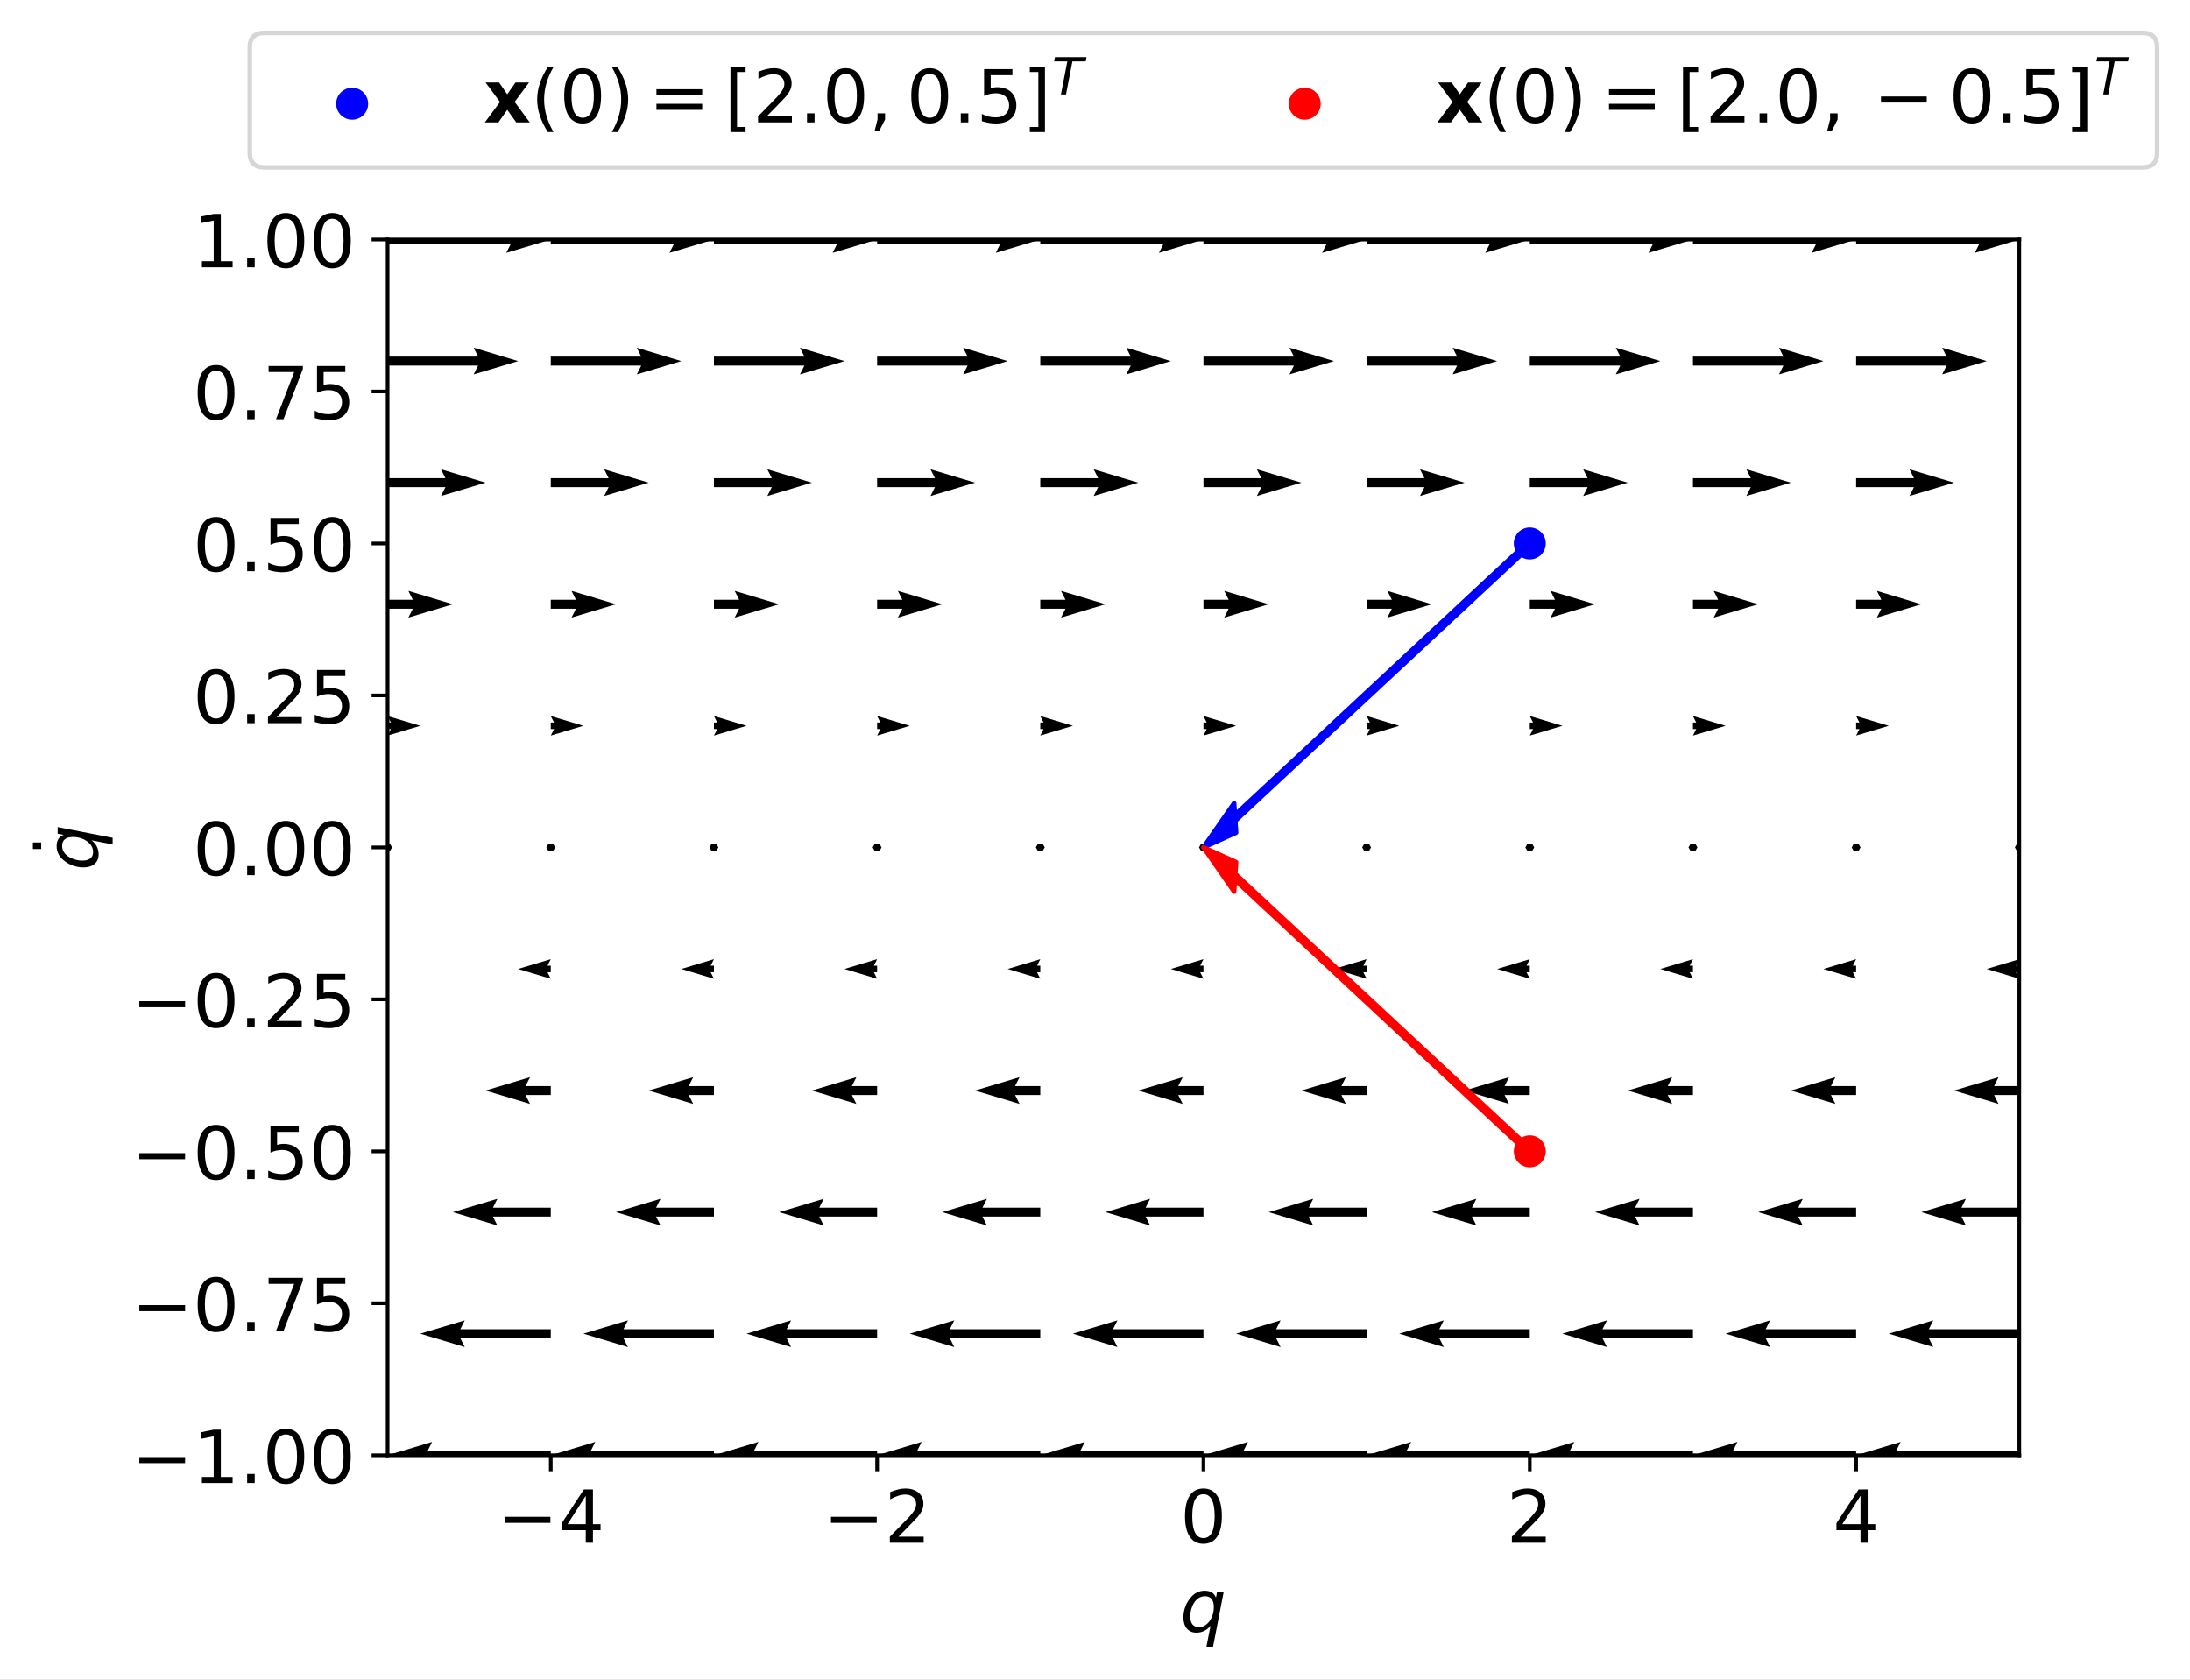 <svg xmlns="http://www.w3.org/2000/svg" xmlns:xlink="http://www.w3.org/1999/xlink" width="639.083" height="490.273" version="1.1" viewBox="0 0 479.313 367.704"><rect x="0" y="0" width="479.313" height="367.704" fill="#333333" stroke="none"/><defs><style type="text/css">*{stroke-linecap:butt;stroke-linejoin:round}</style></defs><g id="figure_1"><g id="patch_1"><path d="M 0 367.704 L 479.312 367.704 L 479.312 0 L 0 0 z" style="fill:#fff"/></g><g id="axes_1"><g id="patch_2"><path d="M 84.832 318.534 L 441.952 318.534 L 441.952 52.422 L 84.832 52.422 z" style="fill:#fff"/></g><g id="Quiver_1"><path d="M 84.832 319.508 L 57.886 319.508 L 58.86 321.456 L 49.12 318.534 L 58.86 315.613 L 57.886 317.56 L 84.832 317.56 L 84.832 319.508" clip-path="url(#p1f18e2eae9)"/><path d="M 120.544 319.508 L 93.598 319.508 L 94.572 321.456 L 84.832 318.534 L 94.572 315.613 L 93.598 317.56 L 120.544 317.56 L 120.544 319.508" clip-path="url(#p1f18e2eae9)"/><path d="M 156.256 319.508 L 129.31 319.508 L 130.284 321.456 L 120.544 318.534 L 130.284 315.613 L 129.31 317.56 L 156.256 317.56 L 156.256 319.508" clip-path="url(#p1f18e2eae9)"/><path d="M 191.969 319.508 L 165.022 319.508 L 165.996 321.456 L 156.256 318.534 L 165.996 315.613 L 165.022 317.56 L 191.969 317.56 L 191.969 319.508" clip-path="url(#p1f18e2eae9)"/><path d="M 227.68 319.508 L 200.734 319.508 L 201.708 321.456 L 191.969 318.534 L 201.708 315.613 L 200.734 317.56 L 227.68 317.56 L 227.68 319.508" clip-path="url(#p1f18e2eae9)"/><path d="M 263.392 319.508 L 236.446 319.508 L 237.42 321.456 L 227.68 318.534 L 237.42 315.613 L 236.446 317.56 L 263.392 317.56 L 263.392 319.508" clip-path="url(#p1f18e2eae9)"/><path d="M 299.104 319.508 L 272.158 319.508 L 273.132 321.456 L 263.392 318.534 L 273.132 315.613 L 272.158 317.56 L 299.104 317.56 L 299.104 319.508" clip-path="url(#p1f18e2eae9)"/><path d="M 334.817 319.508 L 307.87 319.508 L 308.844 321.456 L 299.104 318.534 L 308.844 315.613 L 307.87 317.56 L 334.817 317.56 L 334.817 319.508" clip-path="url(#p1f18e2eae9)"/><path d="M 370.529 319.508 L 343.582 319.508 L 344.556 321.456 L 334.817 318.534 L 344.556 315.613 L 343.582 317.56 L 370.529 317.56 L 370.529 319.508" clip-path="url(#p1f18e2eae9)"/><path d="M 406.24 319.508 L 379.294 319.508 L 380.268 321.456 L 370.529 318.534 L 380.268 315.613 L 379.294 317.56 L 406.24 317.56 L 406.24 319.508" clip-path="url(#p1f18e2eae9)"/><path d="M 441.952 319.508 L 415.006 319.508 L 415.98 321.456 L 406.24 318.534 L 415.98 315.613 L 415.006 317.56 L 441.952 317.56 L 441.952 319.508" clip-path="url(#p1f18e2eae9)"/><path d="M 84.832 292.897 L 65.029 292.897 L 66.003 294.845 L 56.263 291.923 L 66.003 289.001 L 65.029 290.949 L 84.832 290.949 L 84.832 292.897" clip-path="url(#p1f18e2eae9)"/><path d="M 120.544 292.897 L 100.741 292.897 L 101.715 294.845 L 91.975 291.923 L 101.715 289.001 L 100.741 290.949 L 120.544 290.949 L 120.544 292.897" clip-path="url(#p1f18e2eae9)"/><path d="M 156.256 292.897 L 136.453 292.897 L 137.427 294.845 L 127.687 291.923 L 137.427 289.001 L 136.453 290.949 L 156.256 290.949 L 156.256 292.897" clip-path="url(#p1f18e2eae9)"/><path d="M 191.969 292.897 L 172.165 292.897 L 173.139 294.845 L 163.399 291.923 L 173.139 289.001 L 172.165 290.949 L 191.969 290.949 L 191.969 292.897" clip-path="url(#p1f18e2eae9)"/><path d="M 227.68 292.897 L 207.877 292.897 L 208.851 294.845 L 199.111 291.923 L 208.851 289.001 L 207.877 290.949 L 227.68 290.949 L 227.68 292.897" clip-path="url(#p1f18e2eae9)"/><path d="M 263.392 292.897 L 243.589 292.897 L 244.563 294.845 L 234.823 291.923 L 244.563 289.001 L 243.589 290.949 L 263.392 290.949 L 263.392 292.897" clip-path="url(#p1f18e2eae9)"/><path d="M 299.104 292.897 L 279.301 292.897 L 280.275 294.845 L 270.535 291.923 L 280.275 289.001 L 279.301 290.949 L 299.104 290.949 L 299.104 292.897" clip-path="url(#p1f18e2eae9)"/><path d="M 334.817 292.897 L 315.013 292.897 L 315.987 294.845 L 306.247 291.923 L 315.987 289.001 L 315.013 290.949 L 334.817 290.949 L 334.817 292.897" clip-path="url(#p1f18e2eae9)"/><path d="M 370.529 292.897 L 350.725 292.897 L 351.699 294.845 L 341.959 291.923 L 351.699 289.001 L 350.725 290.949 L 370.529 290.949 L 370.529 292.897" clip-path="url(#p1f18e2eae9)"/><path d="M 406.24 292.897 L 386.437 292.897 L 387.411 294.845 L 377.671 291.923 L 387.411 289.001 L 386.437 290.949 L 406.24 290.949 L 406.24 292.897" clip-path="url(#p1f18e2eae9)"/><path d="M 441.952 292.897 L 422.149 292.897 L 423.123 294.845 L 413.383 291.923 L 423.123 289.001 L 422.149 290.949 L 441.952 290.949 L 441.952 292.897" clip-path="url(#p1f18e2eae9)"/><path d="M 84.832 266.286 L 72.171 266.286 L 73.145 268.234 L 63.405 265.312 L 73.145 262.39 L 72.171 264.338 L 84.832 264.338 L 84.832 266.286" clip-path="url(#p1f18e2eae9)"/><path d="M 120.544 266.286 L 107.883 266.286 L 108.857 268.234 L 99.117 265.312 L 108.857 262.39 L 107.883 264.338 L 120.544 264.338 L 120.544 266.286" clip-path="url(#p1f18e2eae9)"/><path d="M 156.256 266.286 L 143.595 266.286 L 144.569 268.234 L 134.829 265.312 L 144.569 262.39 L 143.595 264.338 L 156.256 264.338 L 156.256 266.286" clip-path="url(#p1f18e2eae9)"/><path d="M 191.969 266.286 L 179.307 266.286 L 180.281 268.234 L 170.541 265.312 L 180.281 262.39 L 179.307 264.338 L 191.969 264.338 L 191.969 266.286" clip-path="url(#p1f18e2eae9)"/><path d="M 227.68 266.286 L 215.019 266.286 L 215.993 268.234 L 206.253 265.312 L 215.993 262.39 L 215.019 264.338 L 227.68 264.338 L 227.68 266.286" clip-path="url(#p1f18e2eae9)"/><path d="M 263.392 266.286 L 250.731 266.286 L 251.705 268.234 L 241.965 265.312 L 251.705 262.39 L 250.731 264.338 L 263.392 264.338 L 263.392 266.286" clip-path="url(#p1f18e2eae9)"/><path d="M 299.104 266.286 L 286.443 266.286 L 287.417 268.234 L 277.677 265.312 L 287.417 262.39 L 286.443 264.338 L 299.104 264.338 L 299.104 266.286" clip-path="url(#p1f18e2eae9)"/><path d="M 334.817 266.286 L 322.155 266.286 L 323.129 268.234 L 313.389 265.312 L 323.129 262.39 L 322.155 264.338 L 334.817 264.338 L 334.817 266.286" clip-path="url(#p1f18e2eae9)"/><path d="M 370.529 266.286 L 357.867 266.286 L 358.841 268.234 L 349.101 265.312 L 358.841 262.39 L 357.867 264.338 L 370.529 264.338 L 370.529 266.286" clip-path="url(#p1f18e2eae9)"/><path d="M 406.24 266.286 L 393.579 266.286 L 394.553 268.234 L 384.813 265.312 L 394.553 262.39 L 393.579 264.338 L 406.24 264.338 L 406.24 266.286" clip-path="url(#p1f18e2eae9)"/><path d="M 441.952 266.286 L 429.291 266.286 L 430.265 268.234 L 420.525 265.312 L 430.265 262.39 L 429.291 264.338 L 441.952 264.338 L 441.952 266.286" clip-path="url(#p1f18e2eae9)"/><path d="M 84.832 239.675 L 79.313 239.675 L 80.287 241.623 L 70.548 238.701 L 80.287 235.779 L 79.313 237.727 L 84.832 237.727 L 84.832 239.675" clip-path="url(#p1f18e2eae9)"/><path d="M 120.544 239.675 L 115.025 239.675 L 115.999 241.623 L 106.26 238.701 L 115.999 235.779 L 115.025 237.727 L 120.544 237.727 L 120.544 239.675" clip-path="url(#p1f18e2eae9)"/><path d="M 156.256 239.675 L 150.737 239.675 L 151.711 241.623 L 141.972 238.701 L 151.711 235.779 L 150.737 237.727 L 156.256 237.727 L 156.256 239.675" clip-path="url(#p1f18e2eae9)"/><path d="M 191.969 239.675 L 186.449 239.675 L 187.423 241.623 L 177.684 238.701 L 187.423 235.779 L 186.449 237.727 L 191.969 237.727 L 191.969 239.675" clip-path="url(#p1f18e2eae9)"/><path d="M 227.68 239.675 L 222.161 239.675 L 223.135 241.623 L 213.396 238.701 L 223.135 235.779 L 222.161 237.727 L 227.68 237.727 L 227.68 239.675" clip-path="url(#p1f18e2eae9)"/><path d="M 263.392 239.675 L 257.873 239.675 L 258.847 241.623 L 249.108 238.701 L 258.847 235.779 L 257.873 237.727 L 263.392 237.727 L 263.392 239.675" clip-path="url(#p1f18e2eae9)"/><path d="M 299.104 239.675 L 293.585 239.675 L 294.559 241.623 L 284.82 238.701 L 294.559 235.779 L 293.585 237.727 L 299.104 237.727 L 299.104 239.675" clip-path="url(#p1f18e2eae9)"/><path d="M 334.817 239.675 L 329.297 239.675 L 330.271 241.623 L 320.532 238.701 L 330.271 235.779 L 329.297 237.727 L 334.817 237.727 L 334.817 239.675" clip-path="url(#p1f18e2eae9)"/><path d="M 370.529 239.675 L 365.009 239.675 L 365.983 241.623 L 356.244 238.701 L 365.983 235.779 L 365.009 237.727 L 370.529 237.727 L 370.529 239.675" clip-path="url(#p1f18e2eae9)"/><path d="M 406.24 239.675 L 400.721 239.675 L 401.695 241.623 L 391.956 238.701 L 401.695 235.779 L 400.721 237.727 L 406.24 237.727 L 406.24 239.675" clip-path="url(#p1f18e2eae9)"/><path d="M 441.952 239.675 L 436.433 239.675 L 437.407 241.623 L 427.668 238.701 L 437.407 235.779 L 436.433 237.727 L 441.952 237.727 L 441.952 239.675" clip-path="url(#p1f18e2eae9)"/><path d="M 84.832 212.804 L 84.118 212.804 L 84.832 214.232 L 77.69 212.09 L 84.832 209.947 L 84.118 211.375 L 84.832 211.375 L 84.832 212.804" clip-path="url(#p1f18e2eae9)"/><path d="M 120.544 212.804 L 119.83 212.804 L 120.544 214.232 L 113.402 212.09 L 120.544 209.947 L 119.83 211.375 L 120.544 211.375 L 120.544 212.804" clip-path="url(#p1f18e2eae9)"/><path d="M 156.256 212.804 L 155.542 212.804 L 156.256 214.232 L 149.114 212.09 L 156.256 209.947 L 155.542 211.375 L 156.256 211.375 L 156.256 212.804" clip-path="url(#p1f18e2eae9)"/><path d="M 191.969 212.804 L 191.254 212.804 L 191.969 214.232 L 184.826 212.09 L 191.969 209.947 L 191.254 211.375 L 191.969 211.375 L 191.969 212.804" clip-path="url(#p1f18e2eae9)"/><path d="M 227.68 212.804 L 226.966 212.804 L 227.68 214.232 L 220.538 212.09 L 227.68 209.947 L 226.966 211.375 L 227.68 211.375 L 227.68 212.804" clip-path="url(#p1f18e2eae9)"/><path d="M 263.392 212.804 L 262.678 212.804 L 263.392 214.232 L 256.25 212.09 L 263.392 209.947 L 262.678 211.375 L 263.392 211.375 L 263.392 212.804" clip-path="url(#p1f18e2eae9)"/><path d="M 299.104 212.804 L 298.39 212.804 L 299.104 214.232 L 291.962 212.09 L 299.104 209.947 L 298.39 211.375 L 299.104 211.375 L 299.104 212.804" clip-path="url(#p1f18e2eae9)"/><path d="M 334.817 212.804 L 334.102 212.804 L 334.817 214.232 L 327.674 212.09 L 334.817 209.947 L 334.102 211.375 L 334.817 211.375 L 334.817 212.804" clip-path="url(#p1f18e2eae9)"/><path d="M 370.529 212.804 L 369.814 212.804 L 370.529 214.232 L 363.386 212.09 L 370.529 209.947 L 369.814 211.375 L 370.529 211.375 L 370.529 212.804" clip-path="url(#p1f18e2eae9)"/><path d="M 406.24 212.804 L 405.526 212.804 L 406.24 214.232 L 399.098 212.09 L 406.24 209.947 L 405.526 211.375 L 406.24 211.375 L 406.24 212.804" clip-path="url(#p1f18e2eae9)"/><path d="M 441.952 212.804 L 441.238 212.804 L 441.952 214.232 L 434.81 212.09 L 441.952 209.947 L 441.238 211.375 L 441.952 211.375 L 441.952 212.804" clip-path="url(#p1f18e2eae9)"/><path d="M 85.806 185.478 L 85.319 184.635 L 84.346 184.635 L 83.859 185.478 L 84.346 186.322 L 85.319 186.322 L 85.806 185.478 L 85.319 184.635" clip-path="url(#p1f18e2eae9)"/><path d="M 121.518 185.478 L 121.031 184.635 L 120.058 184.635 L 119.571 185.478 L 120.058 186.322 L 121.031 186.322 L 121.518 185.478 L 121.031 184.635" clip-path="url(#p1f18e2eae9)"/><path d="M 157.23 185.478 L 156.743 184.635 L 155.77 184.635 L 155.283 185.478 L 155.77 186.322 L 156.743 186.322 L 157.23 185.478 L 156.743 184.635" clip-path="url(#p1f18e2eae9)"/><path d="M 192.942 185.478 L 192.455 184.635 L 191.482 184.635 L 190.995 185.478 L 191.482 186.322 L 192.455 186.322 L 192.942 185.478 L 192.455 184.635" clip-path="url(#p1f18e2eae9)"/><path d="M 228.654 185.478 L 228.167 184.635 L 227.194 184.635 L 226.707 185.478 L 227.194 186.322 L 228.167 186.322 L 228.654 185.478 L 228.167 184.635" clip-path="url(#p1f18e2eae9)"/><path d="M 264.366 185.478 L 263.879 184.635 L 262.906 184.635 L 262.419 185.478 L 262.906 186.322 L 263.879 186.322 L 264.366 185.478 L 263.879 184.635" clip-path="url(#p1f18e2eae9)"/><path d="M 300.078 185.478 L 299.591 184.635 L 298.618 184.635 L 298.131 185.478 L 298.618 186.322 L 299.591 186.322 L 300.078 185.478 L 299.591 184.635" clip-path="url(#p1f18e2eae9)"/><path d="M 335.79 185.478 L 335.303 184.635 L 334.33 184.635 L 333.843 185.478 L 334.33 186.322 L 335.303 186.322 L 335.79 185.478 L 335.303 184.635" clip-path="url(#p1f18e2eae9)"/><path d="M 371.502 185.478 L 371.015 184.635 L 370.042 184.635 L 369.555 185.478 L 370.042 186.322 L 371.015 186.322 L 371.502 185.478 L 371.015 184.635" clip-path="url(#p1f18e2eae9)"/><path d="M 407.214 185.478 L 406.727 184.635 L 405.754 184.635 L 405.267 185.478 L 405.754 186.322 L 406.727 186.322 L 407.214 185.478 L 406.727 184.635" clip-path="url(#p1f18e2eae9)"/><path d="M 442.926 185.478 L 442.439 184.635 L 441.466 184.635 L 440.979 185.478 L 441.466 186.322 L 442.439 186.322 L 442.926 185.478 L 442.439 184.635" clip-path="url(#p1f18e2eae9)"/><path d="M 84.832 158.153 L 85.547 158.153 L 84.832 156.724 L 91.975 158.867 L 84.832 161.01 L 85.547 159.581 L 84.832 159.581 L 84.832 158.153" clip-path="url(#p1f18e2eae9)"/><path d="M 120.544 158.153 L 121.259 158.153 L 120.544 156.724 L 127.687 158.867 L 120.544 161.01 L 121.259 159.581 L 120.544 159.581 L 120.544 158.153" clip-path="url(#p1f18e2eae9)"/><path d="M 156.256 158.153 L 156.971 158.153 L 156.256 156.724 L 163.399 158.867 L 156.256 161.01 L 156.971 159.581 L 156.256 159.581 L 156.256 158.153" clip-path="url(#p1f18e2eae9)"/><path d="M 191.969 158.153 L 192.683 158.153 L 191.969 156.724 L 199.111 158.867 L 191.969 161.01 L 192.683 159.581 L 191.969 159.581 L 191.969 158.153" clip-path="url(#p1f18e2eae9)"/><path d="M 227.68 158.153 L 228.395 158.153 L 227.68 156.724 L 234.823 158.867 L 227.68 161.01 L 228.395 159.581 L 227.68 159.581 L 227.68 158.153" clip-path="url(#p1f18e2eae9)"/><path d="M 263.392 158.153 L 264.107 158.153 L 263.392 156.724 L 270.535 158.867 L 263.392 161.01 L 264.107 159.581 L 263.392 159.581 L 263.392 158.153" clip-path="url(#p1f18e2eae9)"/><path d="M 299.104 158.153 L 299.819 158.153 L 299.104 156.724 L 306.247 158.867 L 299.104 161.01 L 299.819 159.581 L 299.104 159.581 L 299.104 158.153" clip-path="url(#p1f18e2eae9)"/><path d="M 334.817 158.153 L 335.531 158.153 L 334.817 156.724 L 341.959 158.867 L 334.817 161.01 L 335.531 159.581 L 334.817 159.581 L 334.817 158.153" clip-path="url(#p1f18e2eae9)"/><path d="M 370.529 158.153 L 371.243 158.153 L 370.529 156.724 L 377.671 158.867 L 370.529 161.01 L 371.243 159.581 L 370.529 159.581 L 370.529 158.153" clip-path="url(#p1f18e2eae9)"/><path d="M 406.24 158.153 L 406.955 158.153 L 406.24 156.724 L 413.383 158.867 L 406.24 161.01 L 406.955 159.581 L 406.24 159.581 L 406.24 158.153" clip-path="url(#p1f18e2eae9)"/><path d="M 441.952 158.153 L 442.667 158.153 L 441.952 156.724 L 449.095 158.867 L 441.952 161.01 L 442.667 159.581 L 441.952 159.581 L 441.952 158.153" clip-path="url(#p1f18e2eae9)"/><path d="M 84.832 131.282 L 90.352 131.282 L 89.378 129.334 L 99.117 132.256 L 89.378 135.178 L 90.352 133.23 L 84.832 133.23 L 84.832 131.282" clip-path="url(#p1f18e2eae9)"/><path d="M 120.544 131.282 L 126.064 131.282 L 125.09 129.334 L 134.829 132.256 L 125.09 135.178 L 126.064 133.23 L 120.544 133.23 L 120.544 131.282" clip-path="url(#p1f18e2eae9)"/><path d="M 156.256 131.282 L 161.776 131.282 L 160.802 129.334 L 170.541 132.256 L 160.802 135.178 L 161.776 133.23 L 156.256 133.23 L 156.256 131.282" clip-path="url(#p1f18e2eae9)"/><path d="M 191.969 131.282 L 197.488 131.282 L 196.514 129.334 L 206.253 132.256 L 196.514 135.178 L 197.488 133.23 L 191.969 133.23 L 191.969 131.282" clip-path="url(#p1f18e2eae9)"/><path d="M 227.68 131.282 L 233.2 131.282 L 232.226 129.334 L 241.965 132.256 L 232.226 135.178 L 233.2 133.23 L 227.68 133.23 L 227.68 131.282" clip-path="url(#p1f18e2eae9)"/><path d="M 263.392 131.282 L 268.912 131.282 L 267.938 129.334 L 277.677 132.256 L 267.938 135.178 L 268.912 133.23 L 263.392 133.23 L 263.392 131.282" clip-path="url(#p1f18e2eae9)"/><path d="M 299.104 131.282 L 304.624 131.282 L 303.65 129.334 L 313.389 132.256 L 303.65 135.178 L 304.624 133.23 L 299.104 133.23 L 299.104 131.282" clip-path="url(#p1f18e2eae9)"/><path d="M 334.817 131.282 L 340.336 131.282 L 339.362 129.334 L 349.101 132.256 L 339.362 135.178 L 340.336 133.23 L 334.817 133.23 L 334.817 131.282" clip-path="url(#p1f18e2eae9)"/><path d="M 370.529 131.282 L 376.048 131.282 L 375.074 129.334 L 384.813 132.256 L 375.074 135.178 L 376.048 133.23 L 370.529 133.23 L 370.529 131.282" clip-path="url(#p1f18e2eae9)"/><path d="M 406.24 131.282 L 411.76 131.282 L 410.786 129.334 L 420.525 132.256 L 410.786 135.178 L 411.76 133.23 L 406.24 133.23 L 406.24 131.282" clip-path="url(#p1f18e2eae9)"/><path d="M 441.952 131.282 L 447.472 131.282 L 446.498 129.334 L 456.237 132.256 L 446.498 135.178 L 447.472 133.23 L 441.952 133.23 L 441.952 131.282" clip-path="url(#p1f18e2eae9)"/><path d="M 84.832 104.671 L 97.494 104.671 L 96.52 102.723 L 106.26 105.645 L 96.52 108.567 L 97.494 106.619 L 84.832 106.619 L 84.832 104.671" clip-path="url(#p1f18e2eae9)"/><path d="M 120.544 104.671 L 133.206 104.671 L 132.232 102.723 L 141.972 105.645 L 132.232 108.567 L 133.206 106.619 L 120.544 106.619 L 120.544 104.671" clip-path="url(#p1f18e2eae9)"/><path d="M 156.256 104.671 L 168.918 104.671 L 167.944 102.723 L 177.684 105.645 L 167.944 108.567 L 168.918 106.619 L 156.256 106.619 L 156.256 104.671" clip-path="url(#p1f18e2eae9)"/><path d="M 191.969 104.671 L 204.63 104.671 L 203.656 102.723 L 213.396 105.645 L 203.656 108.567 L 204.63 106.619 L 191.969 106.619 L 191.969 104.671" clip-path="url(#p1f18e2eae9)"/><path d="M 227.68 104.671 L 240.342 104.671 L 239.368 102.723 L 249.108 105.645 L 239.368 108.567 L 240.342 106.619 L 227.68 106.619 L 227.68 104.671" clip-path="url(#p1f18e2eae9)"/><path d="M 263.392 104.671 L 276.054 104.671 L 275.08 102.723 L 284.82 105.645 L 275.08 108.567 L 276.054 106.619 L 263.392 106.619 L 263.392 104.671" clip-path="url(#p1f18e2eae9)"/><path d="M 299.104 104.671 L 311.766 104.671 L 310.792 102.723 L 320.532 105.645 L 310.792 108.567 L 311.766 106.619 L 299.104 106.619 L 299.104 104.671" clip-path="url(#p1f18e2eae9)"/><path d="M 334.817 104.671 L 347.478 104.671 L 346.504 102.723 L 356.244 105.645 L 346.504 108.567 L 347.478 106.619 L 334.817 106.619 L 334.817 104.671" clip-path="url(#p1f18e2eae9)"/><path d="M 370.529 104.671 L 383.19 104.671 L 382.216 102.723 L 391.956 105.645 L 382.216 108.567 L 383.19 106.619 L 370.529 106.619 L 370.529 104.671" clip-path="url(#p1f18e2eae9)"/><path d="M 406.24 104.671 L 418.902 104.671 L 417.928 102.723 L 427.668 105.645 L 417.928 108.567 L 418.902 106.619 L 406.24 106.619 L 406.24 104.671" clip-path="url(#p1f18e2eae9)"/><path d="M 441.952 104.671 L 454.614 104.671 L 453.64 102.723 L 463.38 105.645 L 453.64 108.567 L 454.614 106.619 L 441.952 106.619 L 441.952 104.671" clip-path="url(#p1f18e2eae9)"/><path d="M 84.832 78.06 L 104.636 78.06 L 103.662 76.112 L 113.402 79.034 L 103.662 81.955 L 104.636 80.008 L 84.832 80.008 L 84.832 78.06" clip-path="url(#p1f18e2eae9)"/><path d="M 120.544 78.06 L 140.348 78.06 L 139.374 76.112 L 149.114 79.034 L 139.374 81.955 L 140.348 80.008 L 120.544 80.008 L 120.544 78.06" clip-path="url(#p1f18e2eae9)"/><path d="M 156.256 78.06 L 176.06 78.06 L 175.086 76.112 L 184.826 79.034 L 175.086 81.955 L 176.06 80.008 L 156.256 80.008 L 156.256 78.06" clip-path="url(#p1f18e2eae9)"/><path d="M 191.969 78.06 L 211.772 78.06 L 210.798 76.112 L 220.538 79.034 L 210.798 81.955 L 211.772 80.008 L 191.969 80.008 L 191.969 78.06" clip-path="url(#p1f18e2eae9)"/><path d="M 227.68 78.06 L 247.484 78.06 L 246.51 76.112 L 256.25 79.034 L 246.51 81.955 L 247.484 80.008 L 227.68 80.008 L 227.68 78.06" clip-path="url(#p1f18e2eae9)"/><path d="M 263.392 78.06 L 283.196 78.06 L 282.222 76.112 L 291.962 79.034 L 282.222 81.955 L 283.196 80.008 L 263.392 80.008 L 263.392 78.06" clip-path="url(#p1f18e2eae9)"/><path d="M 299.104 78.06 L 318.908 78.06 L 317.934 76.112 L 327.674 79.034 L 317.934 81.955 L 318.908 80.008 L 299.104 80.008 L 299.104 78.06" clip-path="url(#p1f18e2eae9)"/><path d="M 334.817 78.06 L 354.62 78.06 L 353.646 76.112 L 363.386 79.034 L 353.646 81.955 L 354.62 80.008 L 334.817 80.008 L 334.817 78.06" clip-path="url(#p1f18e2eae9)"/><path d="M 370.529 78.06 L 390.332 78.06 L 389.358 76.112 L 399.098 79.034 L 389.358 81.955 L 390.332 80.008 L 370.529 80.008 L 370.529 78.06" clip-path="url(#p1f18e2eae9)"/><path d="M 406.24 78.06 L 426.044 78.06 L 425.07 76.112 L 434.81 79.034 L 425.07 81.955 L 426.044 80.008 L 406.24 80.008 L 406.24 78.06" clip-path="url(#p1f18e2eae9)"/><path d="M 441.952 78.06 L 461.756 78.06 L 460.782 76.112 L 470.522 79.034 L 460.782 81.955 L 461.756 80.008 L 441.952 80.008 L 441.952 78.06" clip-path="url(#p1f18e2eae9)"/><path d="M 84.832 51.448 L 111.779 51.448 L 110.805 49.501 L 120.544 52.422 L 110.805 55.344 L 111.779 53.396 L 84.832 53.396 L 84.832 51.448" clip-path="url(#p1f18e2eae9)"/><path d="M 120.544 51.448 L 147.491 51.448 L 146.517 49.501 L 156.256 52.422 L 146.517 55.344 L 147.491 53.396 L 120.544 53.396 L 120.544 51.448" clip-path="url(#p1f18e2eae9)"/><path d="M 156.256 51.448 L 183.203 51.448 L 182.229 49.501 L 191.969 52.422 L 182.229 55.344 L 183.203 53.396 L 156.256 53.396 L 156.256 51.448" clip-path="url(#p1f18e2eae9)"/><path d="M 191.969 51.448 L 218.915 51.448 L 217.941 49.501 L 227.68 52.422 L 217.941 55.344 L 218.915 53.396 L 191.969 53.396 L 191.969 51.448" clip-path="url(#p1f18e2eae9)"/><path d="M 227.68 51.448 L 254.627 51.448 L 253.653 49.501 L 263.392 52.422 L 253.653 55.344 L 254.627 53.396 L 227.68 53.396 L 227.68 51.448" clip-path="url(#p1f18e2eae9)"/><path d="M 263.392 51.448 L 290.339 51.448 L 289.365 49.501 L 299.104 52.422 L 289.365 55.344 L 290.339 53.396 L 263.392 53.396 L 263.392 51.448" clip-path="url(#p1f18e2eae9)"/><path d="M 299.104 51.448 L 326.051 51.448 L 325.077 49.501 L 334.817 52.422 L 325.077 55.344 L 326.051 53.396 L 299.104 53.396 L 299.104 51.448" clip-path="url(#p1f18e2eae9)"/><path d="M 334.817 51.448 L 361.763 51.448 L 360.789 49.501 L 370.529 52.422 L 360.789 55.344 L 361.763 53.396 L 334.817 53.396 L 334.817 51.448" clip-path="url(#p1f18e2eae9)"/><path d="M 370.529 51.448 L 397.475 51.448 L 396.501 49.501 L 406.24 52.422 L 396.501 55.344 L 397.475 53.396 L 370.529 53.396 L 370.529 51.448" clip-path="url(#p1f18e2eae9)"/><path d="M 406.24 51.448 L 433.187 51.448 L 432.213 49.501 L 441.952 52.422 L 432.213 55.344 L 433.187 53.396 L 406.24 53.396 L 406.24 51.448" clip-path="url(#p1f18e2eae9)"/><path d="M 441.952 51.448 L 468.899 51.448 L 467.925 49.501 L 477.664 52.422 L 467.925 55.344 L 468.899 53.396 L 441.952 53.396 L 441.952 51.448" clip-path="url(#p1f18e2eae9)"/></g><g id="PathCollection_1"><defs><path id="m27024f67c1" d="M 0 3 C 0.796 3 1.559 2.684 2.121 2.121 C 2.684 1.559 3 0.796 3 0 C 3 -0.796 2.684 -1.559 2.121 -2.121 C 1.559 -2.684 0.796 -3 0 -3 C -0.796 -3 -1.559 -2.684 -2.121 -2.121 C -2.684 -1.559 -3 -0.796 -3 0 C -3 0.796 -2.684 1.559 -2.121 2.121 C -1.559 2.684 -0.796 3 0 3 z" style="stroke:#00f"/></defs><g clip-path="url(#p1f18e2eae9)"><use style="fill:#00f;stroke:#00f" x="334.817" y="118.95" xlink:href="#m27024f67c1"/></g></g><g id="PathCollection_2"><defs><path id="m74057cbaf4" d="M 0 3 C 0.796 3 1.559 2.684 2.121 2.121 C 2.684 1.559 3 0.796 3 0 C 3 -0.796 2.684 -1.559 2.121 -2.121 C 1.559 -2.684 0.796 -3 0 -3 C -0.796 -3 -1.559 -2.684 -2.121 -2.121 C -2.684 -1.559 -3 -0.796 -3 0 C -3 0.796 -2.684 1.559 -2.121 2.121 C -1.559 2.684 -0.796 3 0 3 z" style="stroke:red"/></defs><g clip-path="url(#p1f18e2eae9)"><use style="fill:red;stroke:red" x="334.817" y="252.006" xlink:href="#m74057cbaf4"/></g></g><g id="patch_3"><path d="M 263.392 185.478 L 270.105 175.797 L 270.278 178.379 L 334.773 118.305 L 334.86 119.596 L 270.365 179.67 L 270.538 182.251 z" clip-path="url(#p1f18e2eae9)" style="fill:#00f;stroke:#00f;stroke-linejoin:miter"/></g><g id="patch_4"><path d="M 263.392 185.478 L 270.538 188.705 L 270.365 191.287 L 334.86 251.361 L 334.773 252.652 L 270.278 192.578 L 270.105 195.16 z" clip-path="url(#p1f18e2eae9)" style="fill:red;stroke:red;stroke-linejoin:miter"/></g><g id="matplotlib.axis_1"><g id="xtick_1"><g id="line2d_1"><defs><path id="m1acaa6e951" d="M 0 0 L 0 3.5" style="stroke:#000;stroke-width:.8"/></defs><g><use style="stroke:#000;stroke-width:.8" x="120.544" y="318.534" xlink:href="#m1acaa6e951"/></g></g><g id="text_1"><defs><path id="DejaVuSans-8722" d="M 10.594 35.5 L 73.188 35.5 L 73.188 27.203 L 10.594 27.203 z"/><path id="DejaVuSans-52" d="M 37.797 64.312 L 12.891 25.391 L 37.797 25.391 z M 35.203 72.906 L 47.609 72.906 L 47.609 25.391 L 58.016 25.391 L 58.016 17.188 L 47.609 17.188 L 47.609 0 L 37.797 0 L 37.797 17.188 L 4.891 17.188 L 4.891 26.703 z"/></defs><g transform="translate(108.751 337.692)scale(0.16 -0.16)"><use xlink:href="#DejaVuSans-8722"/><use x="83.789" xlink:href="#DejaVuSans-52"/></g></g></g><g id="xtick_2"><g id="line2d_2"><g><use style="stroke:#000;stroke-width:.8" x="191.969" y="318.534" xlink:href="#m1acaa6e951"/></g></g><g id="text_2"><defs><path id="DejaVuSans-50" d="M 19.188 8.297 L 53.609 8.297 L 53.609 0 L 7.328 0 L 7.328 8.297 Q 12.938 14.109 22.625 23.891 Q 32.328 33.688 34.812 36.531 Q 39.547 41.844 41.422 45.531 Q 43.312 49.219 43.312 52.781 Q 43.312 58.594 39.234 62.25 Q 35.156 65.922 28.609 65.922 Q 23.969 65.922 18.812 64.312 Q 13.672 62.703 7.812 59.422 L 7.812 69.391 Q 13.766 71.781 18.938 73 Q 24.125 74.219 28.422 74.219 Q 39.75 74.219 46.484 68.547 Q 53.219 62.891 53.219 53.422 Q 53.219 48.922 51.531 44.891 Q 49.859 40.875 45.406 35.406 Q 44.188 33.984 37.641 27.219 Q 31.109 20.453 19.188 8.297 z"/></defs><g transform="translate(180.175 337.692)scale(0.16 -0.16)"><use xlink:href="#DejaVuSans-8722"/><use x="83.789" xlink:href="#DejaVuSans-50"/></g></g></g><g id="xtick_3"><g id="line2d_3"><g><use style="stroke:#000;stroke-width:.8" x="263.392" y="318.534" xlink:href="#m1acaa6e951"/></g></g><g id="text_3"><defs><path id="DejaVuSans-48" d="M 31.781 66.406 Q 24.172 66.406 20.328 58.906 Q 16.5 51.422 16.5 36.375 Q 16.5 21.391 20.328 13.891 Q 24.172 6.391 31.781 6.391 Q 39.453 6.391 43.281 13.891 Q 47.125 21.391 47.125 36.375 Q 47.125 51.422 43.281 58.906 Q 39.453 66.406 31.781 66.406 z M 31.781 74.219 Q 44.047 74.219 50.516 64.516 Q 56.984 54.828 56.984 36.375 Q 56.984 17.969 50.516 8.266 Q 44.047 -1.422 31.781 -1.422 Q 19.531 -1.422 13.062 8.266 Q 6.594 17.969 6.594 36.375 Q 6.594 54.828 13.062 64.516 Q 19.531 74.219 31.781 74.219 z"/></defs><g transform="translate(258.303 337.692)scale(0.16 -0.16)"><use xlink:href="#DejaVuSans-48"/></g></g></g><g id="xtick_4"><g id="line2d_4"><g><use style="stroke:#000;stroke-width:.8" x="334.817" y="318.534" xlink:href="#m1acaa6e951"/></g></g><g id="text_4"><g transform="translate(329.726 337.692)scale(0.16 -0.16)"><use xlink:href="#DejaVuSans-50"/></g></g></g><g id="xtick_5"><g id="line2d_5"><g><use style="stroke:#000;stroke-width:.8" x="406.24" y="318.534" xlink:href="#m1acaa6e951"/></g></g><g id="text_5"><g transform="translate(401.151 337.692)scale(0.16 -0.16)"><use xlink:href="#DejaVuSans-52"/></g></g></g><g id="text_6"><defs><path id="DejaVuSans-Oblique-113" d="M 41.703 8.203 Q 38.094 3.469 33.172 1.016 Q 28.266 -1.422 22.312 -1.422 Q 14.016 -1.422 9.297 4.172 Q 4.594 9.766 4.594 19.578 Q 4.594 27.484 7.5 34.859 Q 10.406 42.234 15.828 48.094 Q 19.344 51.906 23.906 53.953 Q 28.469 56 33.5 56 Q 39.547 56 43.453 53.609 Q 47.359 51.219 49.125 46.391 L 50.688 54.594 L 59.719 54.594 L 45.125 -20.609 L 36.078 -20.609 z M 13.922 20.906 Q 13.922 13.672 16.938 9.891 Q 19.969 6.109 25.688 6.109 Q 34.188 6.109 40.188 14.234 Q 46.188 22.359 46.188 33.984 Q 46.188 41.016 43.078 44.75 Q 39.984 48.484 34.188 48.484 Q 29.938 48.484 26.312 46.5 Q 22.703 44.531 20.016 40.719 Q 17.188 36.719 15.547 31.344 Q 13.922 25.984 13.922 20.906 z"/></defs><g transform="translate(258.272 357.144)scale(0.16 -0.16)"><use xlink:href="#DejaVuSans-Oblique-113"/></g></g></g><g id="matplotlib.axis_2"><g id="ytick_1"><g id="line2d_6"><defs><path id="mbdd5251c36" d="M 0 0 L -3.5 0" style="stroke:#000;stroke-width:.8"/></defs><g><use style="stroke:#000;stroke-width:.8" x="84.832" y="318.534" xlink:href="#mbdd5251c36"/></g></g><g id="text_7"><defs><path id="DejaVuSans-49" d="M 12.406 8.297 L 28.516 8.297 L 28.516 63.922 L 10.984 60.406 L 10.984 69.391 L 28.422 72.906 L 38.281 72.906 L 38.281 8.297 L 54.391 8.297 L 54.391 0 L 12.406 0 z"/><path id="DejaVuSans-46" d="M 10.688 12.406 L 21 12.406 L 21 0 L 10.688 0 z"/></defs><g transform="translate(28.8 324.613)scale(0.16 -0.16)"><use xlink:href="#DejaVuSans-8722"/><use x="83.789" xlink:href="#DejaVuSans-49"/><use x="147.412" xlink:href="#DejaVuSans-46"/><use x="179.199" xlink:href="#DejaVuSans-48"/><use x="242.822" xlink:href="#DejaVuSans-48"/></g></g></g><g id="ytick_2"><g id="line2d_7"><g><use style="stroke:#000;stroke-width:.8" x="84.832" y="285.27" xlink:href="#mbdd5251c36"/></g></g><g id="text_8"><defs><path id="DejaVuSans-55" d="M 8.203 72.906 L 55.078 72.906 L 55.078 68.703 L 28.609 0 L 18.312 0 L 43.219 64.594 L 8.203 64.594 z"/><path id="DejaVuSans-53" d="M 10.797 72.906 L 49.516 72.906 L 49.516 64.594 L 19.828 64.594 L 19.828 46.734 Q 21.969 47.469 24.109 47.828 Q 26.266 48.188 28.422 48.188 Q 40.625 48.188 47.75 41.5 Q 54.891 34.812 54.891 23.391 Q 54.891 11.625 47.562 5.094 Q 40.234 -1.422 26.906 -1.422 Q 22.312 -1.422 17.547 -0.641 Q 12.797 0.141 7.719 1.703 L 7.719 11.625 Q 12.109 9.234 16.797 8.062 Q 21.484 6.891 26.703 6.891 Q 35.156 6.891 40.078 11.328 Q 45.016 15.766 45.016 23.391 Q 45.016 31 40.078 35.438 Q 35.156 39.891 26.703 39.891 Q 22.75 39.891 18.812 39.016 Q 14.891 38.141 10.797 36.281 z"/></defs><g transform="translate(28.8 291.349)scale(0.16 -0.16)"><use xlink:href="#DejaVuSans-8722"/><use x="83.789" xlink:href="#DejaVuSans-48"/><use x="147.412" xlink:href="#DejaVuSans-46"/><use x="179.199" xlink:href="#DejaVuSans-55"/><use x="242.822" xlink:href="#DejaVuSans-53"/></g></g></g><g id="ytick_3"><g id="line2d_8"><g><use style="stroke:#000;stroke-width:.8" x="84.832" y="252.006" xlink:href="#mbdd5251c36"/></g></g><g id="text_9"><g transform="translate(28.8 258.085)scale(0.16 -0.16)"><use xlink:href="#DejaVuSans-8722"/><use x="83.789" xlink:href="#DejaVuSans-48"/><use x="147.412" xlink:href="#DejaVuSans-46"/><use x="179.199" xlink:href="#DejaVuSans-53"/><use x="242.822" xlink:href="#DejaVuSans-48"/></g></g></g><g id="ytick_4"><g id="line2d_9"><g><use style="stroke:#000;stroke-width:.8" x="84.832" y="218.742" xlink:href="#mbdd5251c36"/></g></g><g id="text_10"><g transform="translate(28.8 224.821)scale(0.16 -0.16)"><use xlink:href="#DejaVuSans-8722"/><use x="83.789" xlink:href="#DejaVuSans-48"/><use x="147.412" xlink:href="#DejaVuSans-46"/><use x="179.199" xlink:href="#DejaVuSans-50"/><use x="242.822" xlink:href="#DejaVuSans-53"/></g></g></g><g id="ytick_5"><g id="line2d_10"><g><use style="stroke:#000;stroke-width:.8" x="84.832" y="185.478" xlink:href="#mbdd5251c36"/></g></g><g id="text_11"><g transform="translate(42.208 191.557)scale(0.16 -0.16)"><use xlink:href="#DejaVuSans-48"/><use x="63.623" xlink:href="#DejaVuSans-46"/><use x="95.41" xlink:href="#DejaVuSans-48"/><use x="159.033" xlink:href="#DejaVuSans-48"/></g></g></g><g id="ytick_6"><g id="line2d_11"><g><use style="stroke:#000;stroke-width:.8" x="84.832" y="152.214" xlink:href="#mbdd5251c36"/></g></g><g id="text_12"><g transform="translate(42.208 158.293)scale(0.16 -0.16)"><use xlink:href="#DejaVuSans-48"/><use x="63.623" xlink:href="#DejaVuSans-46"/><use x="95.41" xlink:href="#DejaVuSans-50"/><use x="159.033" xlink:href="#DejaVuSans-53"/></g></g></g><g id="ytick_7"><g id="line2d_12"><g><use style="stroke:#000;stroke-width:.8" x="84.832" y="118.95" xlink:href="#mbdd5251c36"/></g></g><g id="text_13"><g transform="translate(42.208 125.029)scale(0.16 -0.16)"><use xlink:href="#DejaVuSans-48"/><use x="63.623" xlink:href="#DejaVuSans-46"/><use x="95.41" xlink:href="#DejaVuSans-53"/><use x="159.033" xlink:href="#DejaVuSans-48"/></g></g></g><g id="ytick_8"><g id="line2d_13"><g><use style="stroke:#000;stroke-width:.8" x="84.832" y="85.686" xlink:href="#mbdd5251c36"/></g></g><g id="text_14"><g transform="translate(42.208 91.765)scale(0.16 -0.16)"><use xlink:href="#DejaVuSans-48"/><use x="63.623" xlink:href="#DejaVuSans-46"/><use x="95.41" xlink:href="#DejaVuSans-55"/><use x="159.033" xlink:href="#DejaVuSans-53"/></g></g></g><g id="ytick_9"><g id="line2d_14"><g><use style="stroke:#000;stroke-width:.8" x="84.832" y="52.422" xlink:href="#mbdd5251c36"/></g></g><g id="text_15"><g transform="translate(42.208 58.501)scale(0.16 -0.16)"><use xlink:href="#DejaVuSans-49"/><use x="63.623" xlink:href="#DejaVuSans-46"/><use x="95.41" xlink:href="#DejaVuSans-48"/><use x="159.033" xlink:href="#DejaVuSans-48"/></g></g></g><g id="text_16"><defs><path id="DejaVuSans-775" d="M -29.594 75.984 L -20.609 75.984 L -20.609 64.594 L -29.594 64.594 z M -25 56 z"/></defs><g transform="translate(21.44 190.598)rotate(-90)scale(0.16 -0.16)"><use transform="translate(59.375 13.016)" xlink:href="#DejaVuSans-775"/><use transform="translate(0 0.516)" xlink:href="#DejaVuSans-Oblique-113"/></g></g></g><g id="patch_5"><path d="M 84.832 318.534 L 84.832 52.422" style="fill:none;stroke:#000;stroke-linecap:square;stroke-linejoin:miter;stroke-width:.8"/></g><g id="patch_6"><path d="M 441.952 318.534 L 441.952 52.422" style="fill:none;stroke:#000;stroke-linecap:square;stroke-linejoin:miter;stroke-width:.8"/></g><g id="patch_7"><path d="M 84.832 318.534 L 441.952 318.534" style="fill:none;stroke:#000;stroke-linecap:square;stroke-linejoin:miter;stroke-width:.8"/></g><g id="patch_8"><path d="M 84.832 52.422 L 441.952 52.422" style="fill:none;stroke:#000;stroke-linecap:square;stroke-linejoin:miter;stroke-width:.8"/></g><g id="legend_1"><g id="patch_9"><path d="M 57.873 36.64 L 468.913 36.64 Q 472.113 36.64 472.113 33.44 L 472.113 10.4 Q 472.113 7.2 468.913 7.2 L 57.873 7.2 Q 54.672 7.2 54.672 10.4 L 54.672 33.44 Q 54.672 36.64 57.873 36.64 z" style="fill:#fff;opacity:.8;stroke:#ccc;stroke-linejoin:miter"/></g><g id="PathCollection_3"><g><use style="fill:#00f;stroke:#00f" x="77.073" y="22.712" xlink:href="#m27024f67c1"/></g></g><g id="text_17"><defs><path id="DejaVuSans-Bold-120" d="M 22.219 27.984 L 2.484 54.688 L 21 54.688 L 32.172 38.484 L 43.5 54.688 L 62.016 54.688 L 42.281 28.078 L 62.984 0 L 44.484 0 L 32.172 17.281 L 20.016 0 L 1.516 0 z"/><path id="DejaVuSans-40" d="M 31 75.875 Q 24.469 64.656 21.281 53.656 Q 18.109 42.672 18.109 31.391 Q 18.109 20.125 21.312 9.062 Q 24.516 -2 31 -13.188 L 23.188 -13.188 Q 15.875 -1.703 12.234 9.375 Q 8.594 20.453 8.594 31.391 Q 8.594 42.281 12.203 53.312 Q 15.828 64.359 23.188 75.875 z"/><path id="DejaVuSans-41" d="M 8.016 75.875 L 15.828 75.875 Q 23.141 64.359 26.781 53.312 Q 30.422 42.281 30.422 31.391 Q 30.422 20.453 26.781 9.375 Q 23.141 -1.703 15.828 -13.188 L 8.016 -13.188 Q 14.5 -2 17.703 9.062 Q 20.906 20.125 20.906 31.391 Q 20.906 42.672 17.703 53.656 Q 14.5 64.656 8.016 75.875 z"/><path id="DejaVuSans-61" d="M 10.594 45.406 L 73.188 45.406 L 73.188 37.203 L 10.594 37.203 z M 10.594 25.484 L 73.188 25.484 L 73.188 17.188 L 10.594 17.188 z"/><path id="DejaVuSans-91" d="M 8.594 75.984 L 29.297 75.984 L 29.297 69 L 17.578 69 L 17.578 -6.203 L 29.297 -6.203 L 29.297 -13.188 L 8.594 -13.188 z"/><path id="DejaVuSans-44" d="M 11.719 12.406 L 22.016 12.406 L 22.016 4 L 14.016 -11.625 L 7.719 -11.625 L 11.719 4 z"/><path id="DejaVuSans-93" d="M 30.422 75.984 L 30.422 -13.188 L 9.719 -13.188 L 9.719 -6.203 L 21.391 -6.203 L 21.391 69 L 9.719 69 L 9.719 75.984 z"/><path id="DejaVuSans-Oblique-84" d="M 5.906 72.906 L 67.578 72.906 L 66.016 64.594 L 39.984 64.594 L 27.484 0 L 17.578 0 L 30.078 64.594 L 4.297 64.594 z"/></defs><g transform="translate(105.873 26.913)scale(0.16 -0.16)"><use transform="translate(0 0.684)" xlink:href="#DejaVuSans-Bold-120"/><use transform="translate(64.502 0.684)" xlink:href="#DejaVuSans-40"/><use transform="translate(103.516 0.684)" xlink:href="#DejaVuSans-48"/><use transform="translate(167.139 0.684)" xlink:href="#DejaVuSans-41"/><use transform="translate(225.635 0.684)" xlink:href="#DejaVuSans-61"/><use transform="translate(328.906 0.684)" xlink:href="#DejaVuSans-91"/><use transform="translate(367.92 0.684)" xlink:href="#DejaVuSans-50"/><use transform="translate(431.543 0.684)" xlink:href="#DejaVuSans-46"/><use transform="translate(463.33 0.684)" xlink:href="#DejaVuSans-48"/><use transform="translate(526.953 0.684)" xlink:href="#DejaVuSans-44"/><use transform="translate(578.223 0.684)" xlink:href="#DejaVuSans-48"/><use transform="translate(641.846 0.684)" xlink:href="#DejaVuSans-46"/><use transform="translate(673.633 0.684)" xlink:href="#DejaVuSans-53"/><use transform="translate(737.256 0.684)" xlink:href="#DejaVuSans-93"/><use transform="translate(777.227 38.966)scale(0.7)" xlink:href="#DejaVuSans-Oblique-84"/></g></g><g id="PathCollection_4"><g><use style="fill:red;stroke:red" x="285.553" y="22.712" xlink:href="#m74057cbaf4"/></g></g><g id="text_18"><g transform="translate(314.353 26.913)scale(0.16 -0.16)"><use transform="translate(0 0.684)" xlink:href="#DejaVuSans-Bold-120"/><use transform="translate(64.502 0.684)" xlink:href="#DejaVuSans-40"/><use transform="translate(103.516 0.684)" xlink:href="#DejaVuSans-48"/><use transform="translate(167.139 0.684)" xlink:href="#DejaVuSans-41"/><use transform="translate(225.635 0.684)" xlink:href="#DejaVuSans-61"/><use transform="translate(328.906 0.684)" xlink:href="#DejaVuSans-91"/><use transform="translate(367.92 0.684)" xlink:href="#DejaVuSans-50"/><use transform="translate(431.543 0.684)" xlink:href="#DejaVuSans-46"/><use transform="translate(463.33 0.684)" xlink:href="#DejaVuSans-48"/><use transform="translate(526.953 0.684)" xlink:href="#DejaVuSans-44"/><use transform="translate(597.705 0.684)" xlink:href="#DejaVuSans-8722"/><use transform="translate(700.977 0.684)" xlink:href="#DejaVuSans-48"/><use transform="translate(764.6 0.684)" xlink:href="#DejaVuSans-46"/><use transform="translate(796.387 0.684)" xlink:href="#DejaVuSans-53"/><use transform="translate(860.01 0.684)" xlink:href="#DejaVuSans-93"/><use transform="translate(899.98 38.966)scale(0.7)" xlink:href="#DejaVuSans-Oblique-84"/></g></g></g></g></g><defs><clipPath id="p1f18e2eae9"><rect width="357.12" height="266.112" x="84.832" y="52.422"/></clipPath></defs></svg>